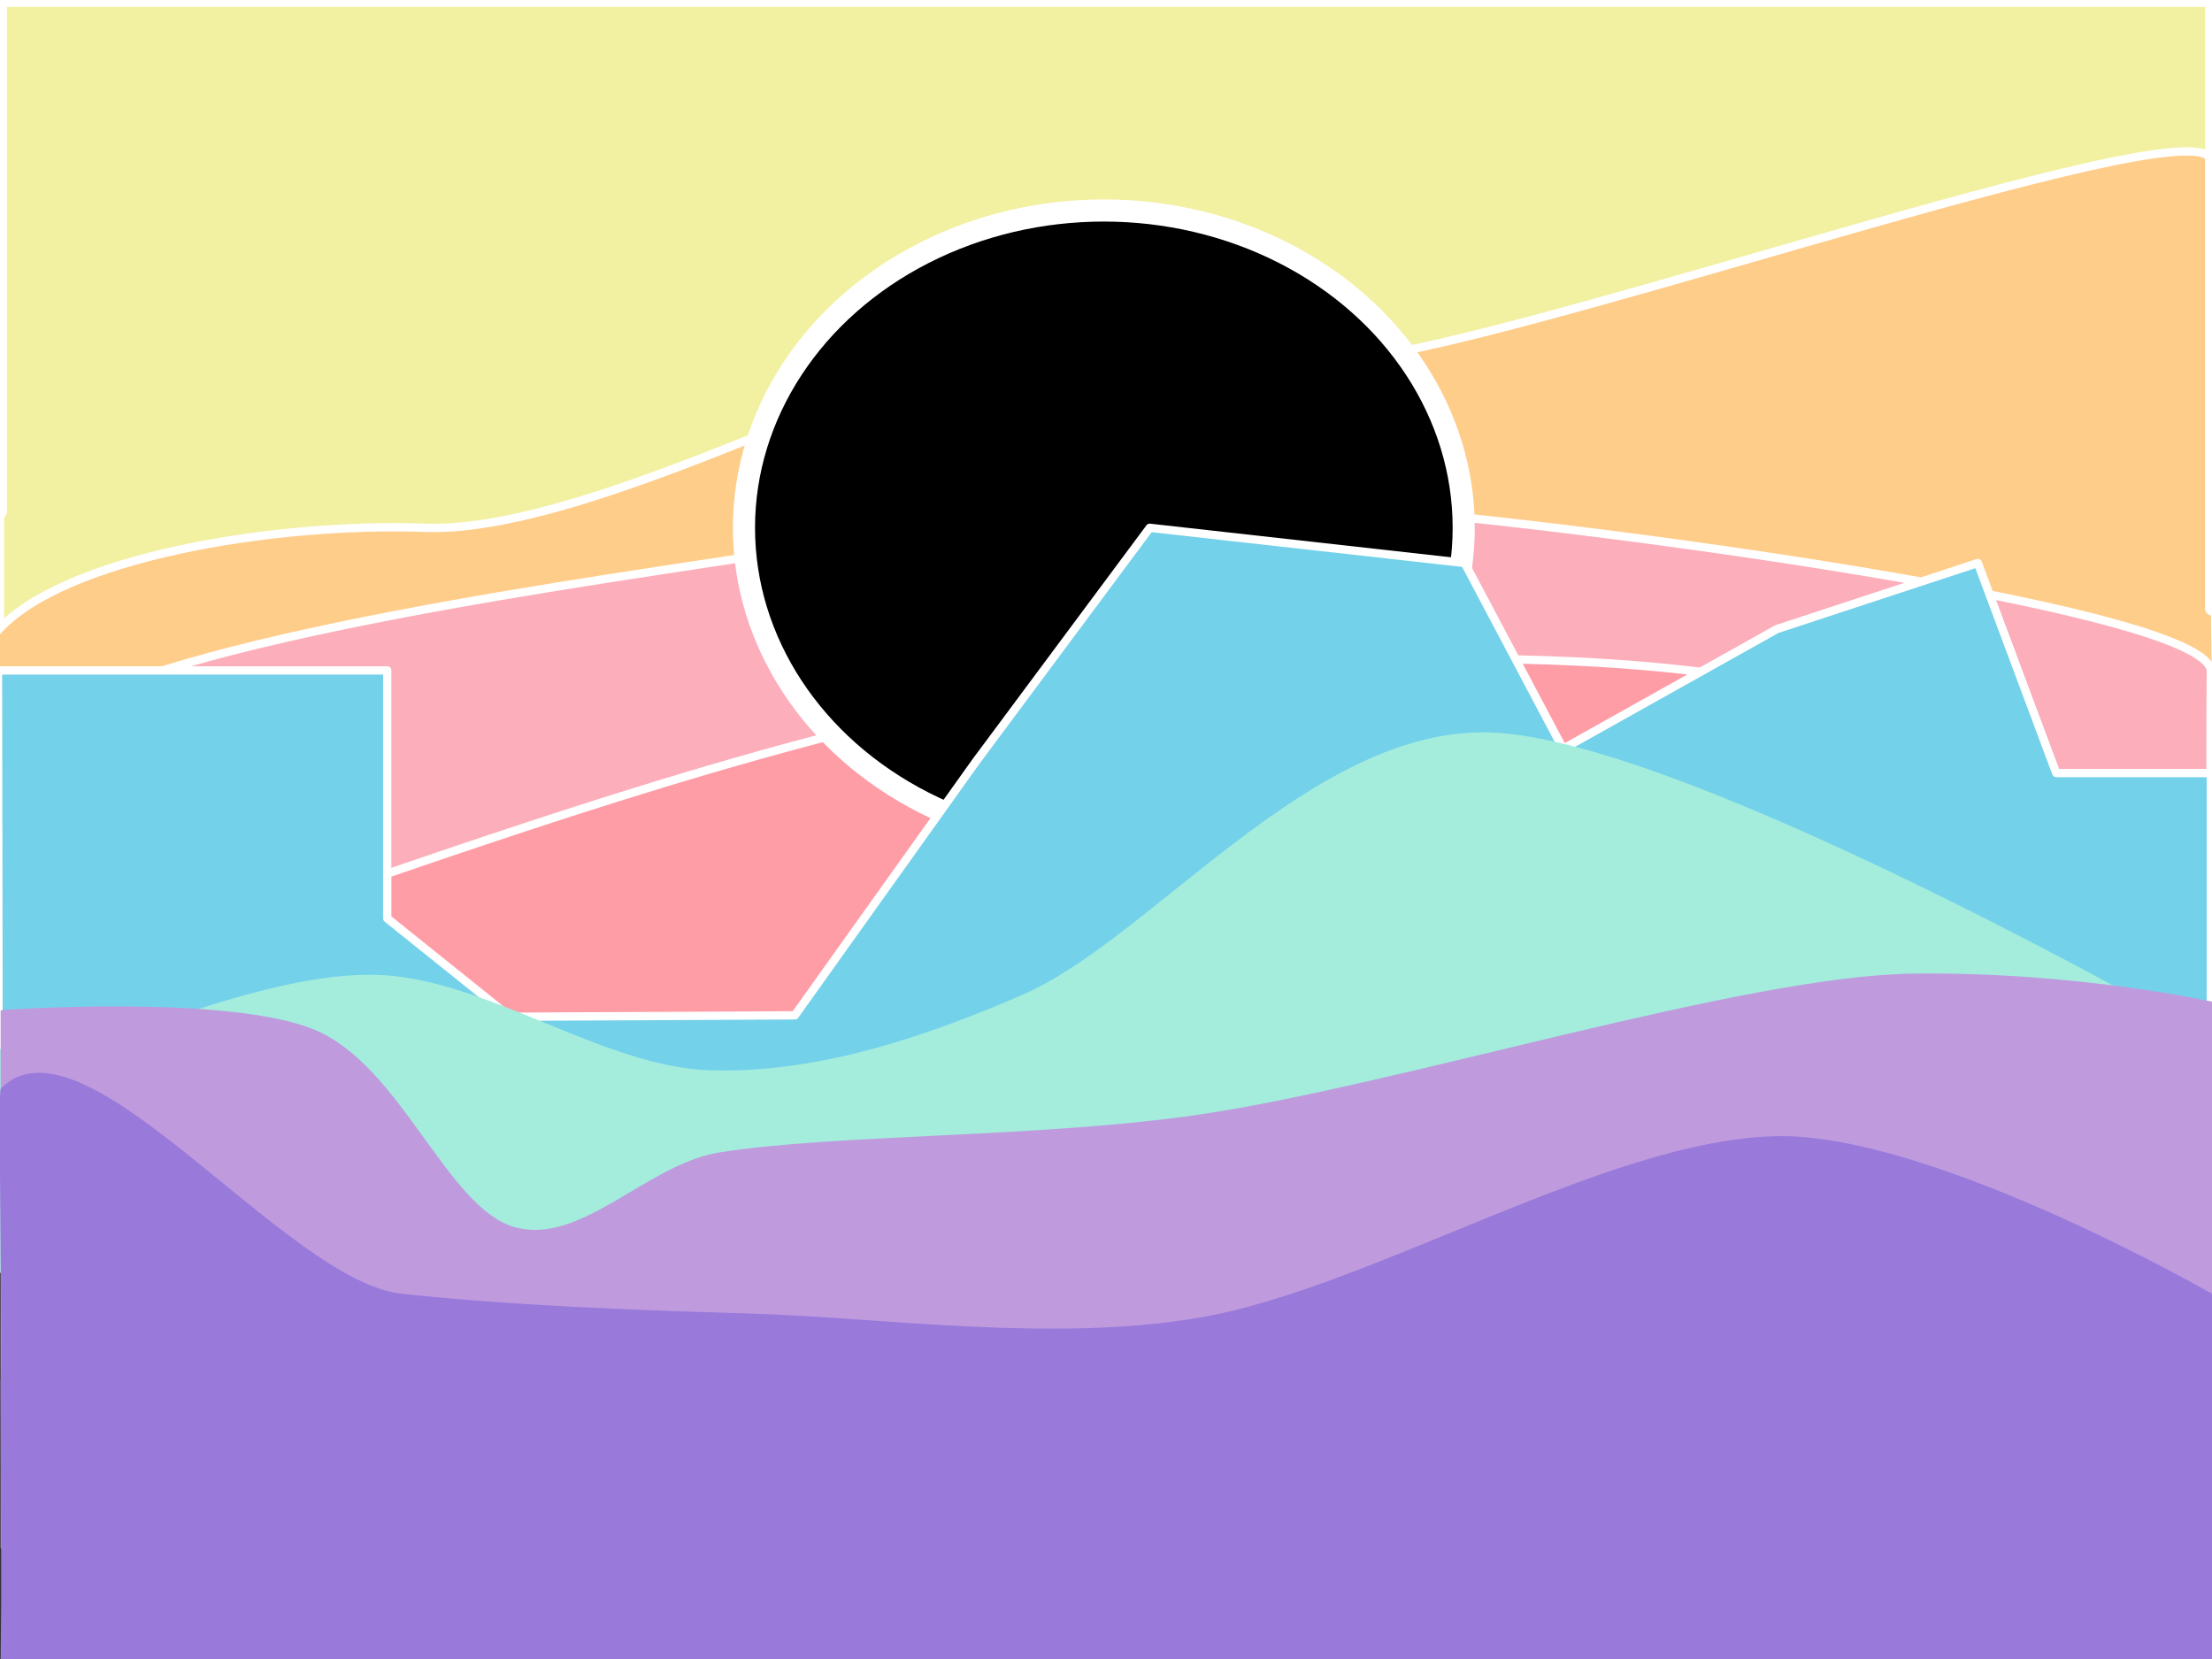 <?xml version="1.0" encoding="UTF-8" standalone="no"?><!DOCTYPE svg PUBLIC "-//W3C//DTD SVG 1.1//EN" "http://www.w3.org/Graphics/SVG/1.1/DTD/svg11.dtd"><svg width="100%" height="100%" viewBox="0 0 800 600" version="1.1" xmlns="http://www.w3.org/2000/svg" xmlns:xlink="http://www.w3.org/1999/xlink" xml:space="preserve" xmlns:serif="http://www.serif.com/" style="fill-rule:evenodd;clip-rule:evenodd;stroke-linecap:round;stroke-linejoin:round;stroke-miterlimit:1.5;"><rect x="0" y="0" width="800" height="600" fill="#333333" stroke="none"/><rect x="0" y="0" width="800.731" height="230.851" style="fill:#f2f0a1;stroke:#fff;stroke-width:3px;"/><path d="M1.462,280.449c1.938,-41.098 -45.854,-2.883 -2.609,-52.04c23.621,-26.85 100.392,-39.502 154.988,-37.525c54.731,1.981 152.986,-51.601 187.814,-57.563c71.92,-12.311 103.971,3.966 155.426,-4.446c76.321,-12.477 302.766,-92.011 302.503,-70.417c-0.321,26.386 1.878,188.458 1.878,188.458c0,0 -828.742,55.558 -800,33.533Z" style="fill:#ffcd8a;stroke:#fff;stroke-width:3px;"/><path d="M-0.416,383.32c28.742,-22.026 -12.204,-104.952 15.206,-122.317c48.685,-30.843 195.118,-50.048 276.905,-62.742c70.893,-11.004 142.616,-19.67 213.817,-13.422c84.648,7.428 294.335,36.394 294.072,57.989c-0.321,26.386 0,106.959 0,106.959c0,0 -828.742,55.558 -800,33.533Z" style="fill:#fcaebb;stroke:#fff;stroke-width:3px;"/><path d="M-0.416,382.681c28.742,-16.083 86.226,-48.251 132.732,-64.1c66.641,-22.711 177.764,-61.34 267.111,-72.165c89.038,-10.787 202.279,-12.973 268.972,7.216c55.43,16.78 109.321,94.932 131.185,113.918c0,0 -828.742,31.215 -800,15.131Z" style="fill:#ff9da7;stroke:#fff;stroke-width:3px;"/><ellipse cx="399.219" cy="190.884" rx="130.155" ry="114.758" style="stroke:#fff;stroke-width:8px;"/><path d="M-0.731,242.465l140.779,0l0,89.69l44.33,35.567l103.093,-0.515l65.464,-91.753l62.886,-84.57l113.918,12.731l35.567,67.2l77.319,-43.299l72.681,-23.901l28.35,75.963l55.928,0l0,142.268l-800,12.887l-0.315,-192.268Z" style="fill:#74d1ea;stroke:#fff;stroke-width:3px;"/><path d="M800,425.213l0,-48.453c0,0 -188.875,-108.599 -260.567,-111.34c-64.73,-2.476 -122.466,74.531 -169.588,94.892c-35.612,15.387 -74.368,28.476 -113.144,27.273c-39.003,-1.211 -81.486,-33.591 -120.876,-34.536c-39.39,-0.945 -92.827,24.398 -115.464,28.865c-6.693,1.321 -20.361,-2.061 -20.361,-2.061l0,79.992l800,-34.632Z" style="fill:#a4eddd;stroke:#a4eddd;stroke-width:1px;"/><path d="M800.731,525.065l0,-162.144c0,0 -49.852,-11.143 -109.02,-10.309c-60.954,0.859 -184.751,40.017 -256.701,50.804c-57.871,8.676 -133.419,7.13 -175,13.917c-26.042,4.251 -50.129,34.193 -74.485,26.804c-24.355,-7.388 -40.85,-58.075 -71.649,-71.134c-30.799,-13.058 -113.145,-7.216 -113.145,-7.216l0,193.91l800,-34.632Z" style="fill:#bf9bde;stroke:#bf9bde;stroke-width:1px;"/><path d="M0.731,600l800,0l0,-131.111c0,0 -101.743,-58.73 -158.505,-57.479c-61.082,1.346 -146.134,54.867 -207.989,65.555c-53.453,9.236 -114.992,0 -163.145,-1.425c-41.982,-1.243 -84.04,-2.742 -125.773,-7.126c-42.449,-4.459 -114.999,-103.925 -144.588,-74.495c-1.051,1.046 0.948,104.259 0,105.373c0,0 18.042,15.676 0,0c0.117,67.324 0.423,67.144 0,100.708Z" style="fill:#997adb;stroke:#997adb;stroke-width:1px;"/><path d="M0,185.052l0,-185.052" style="fill:none;stroke:#fff;stroke-width:5px;"/><path d="M800,0l0,220.103" style="fill:#fff;stroke:#fff;stroke-width:5px;"/><path d="M-0.315,0l801.046,0" style="fill:none;stroke:#fff;stroke-width:5px;"/></svg>